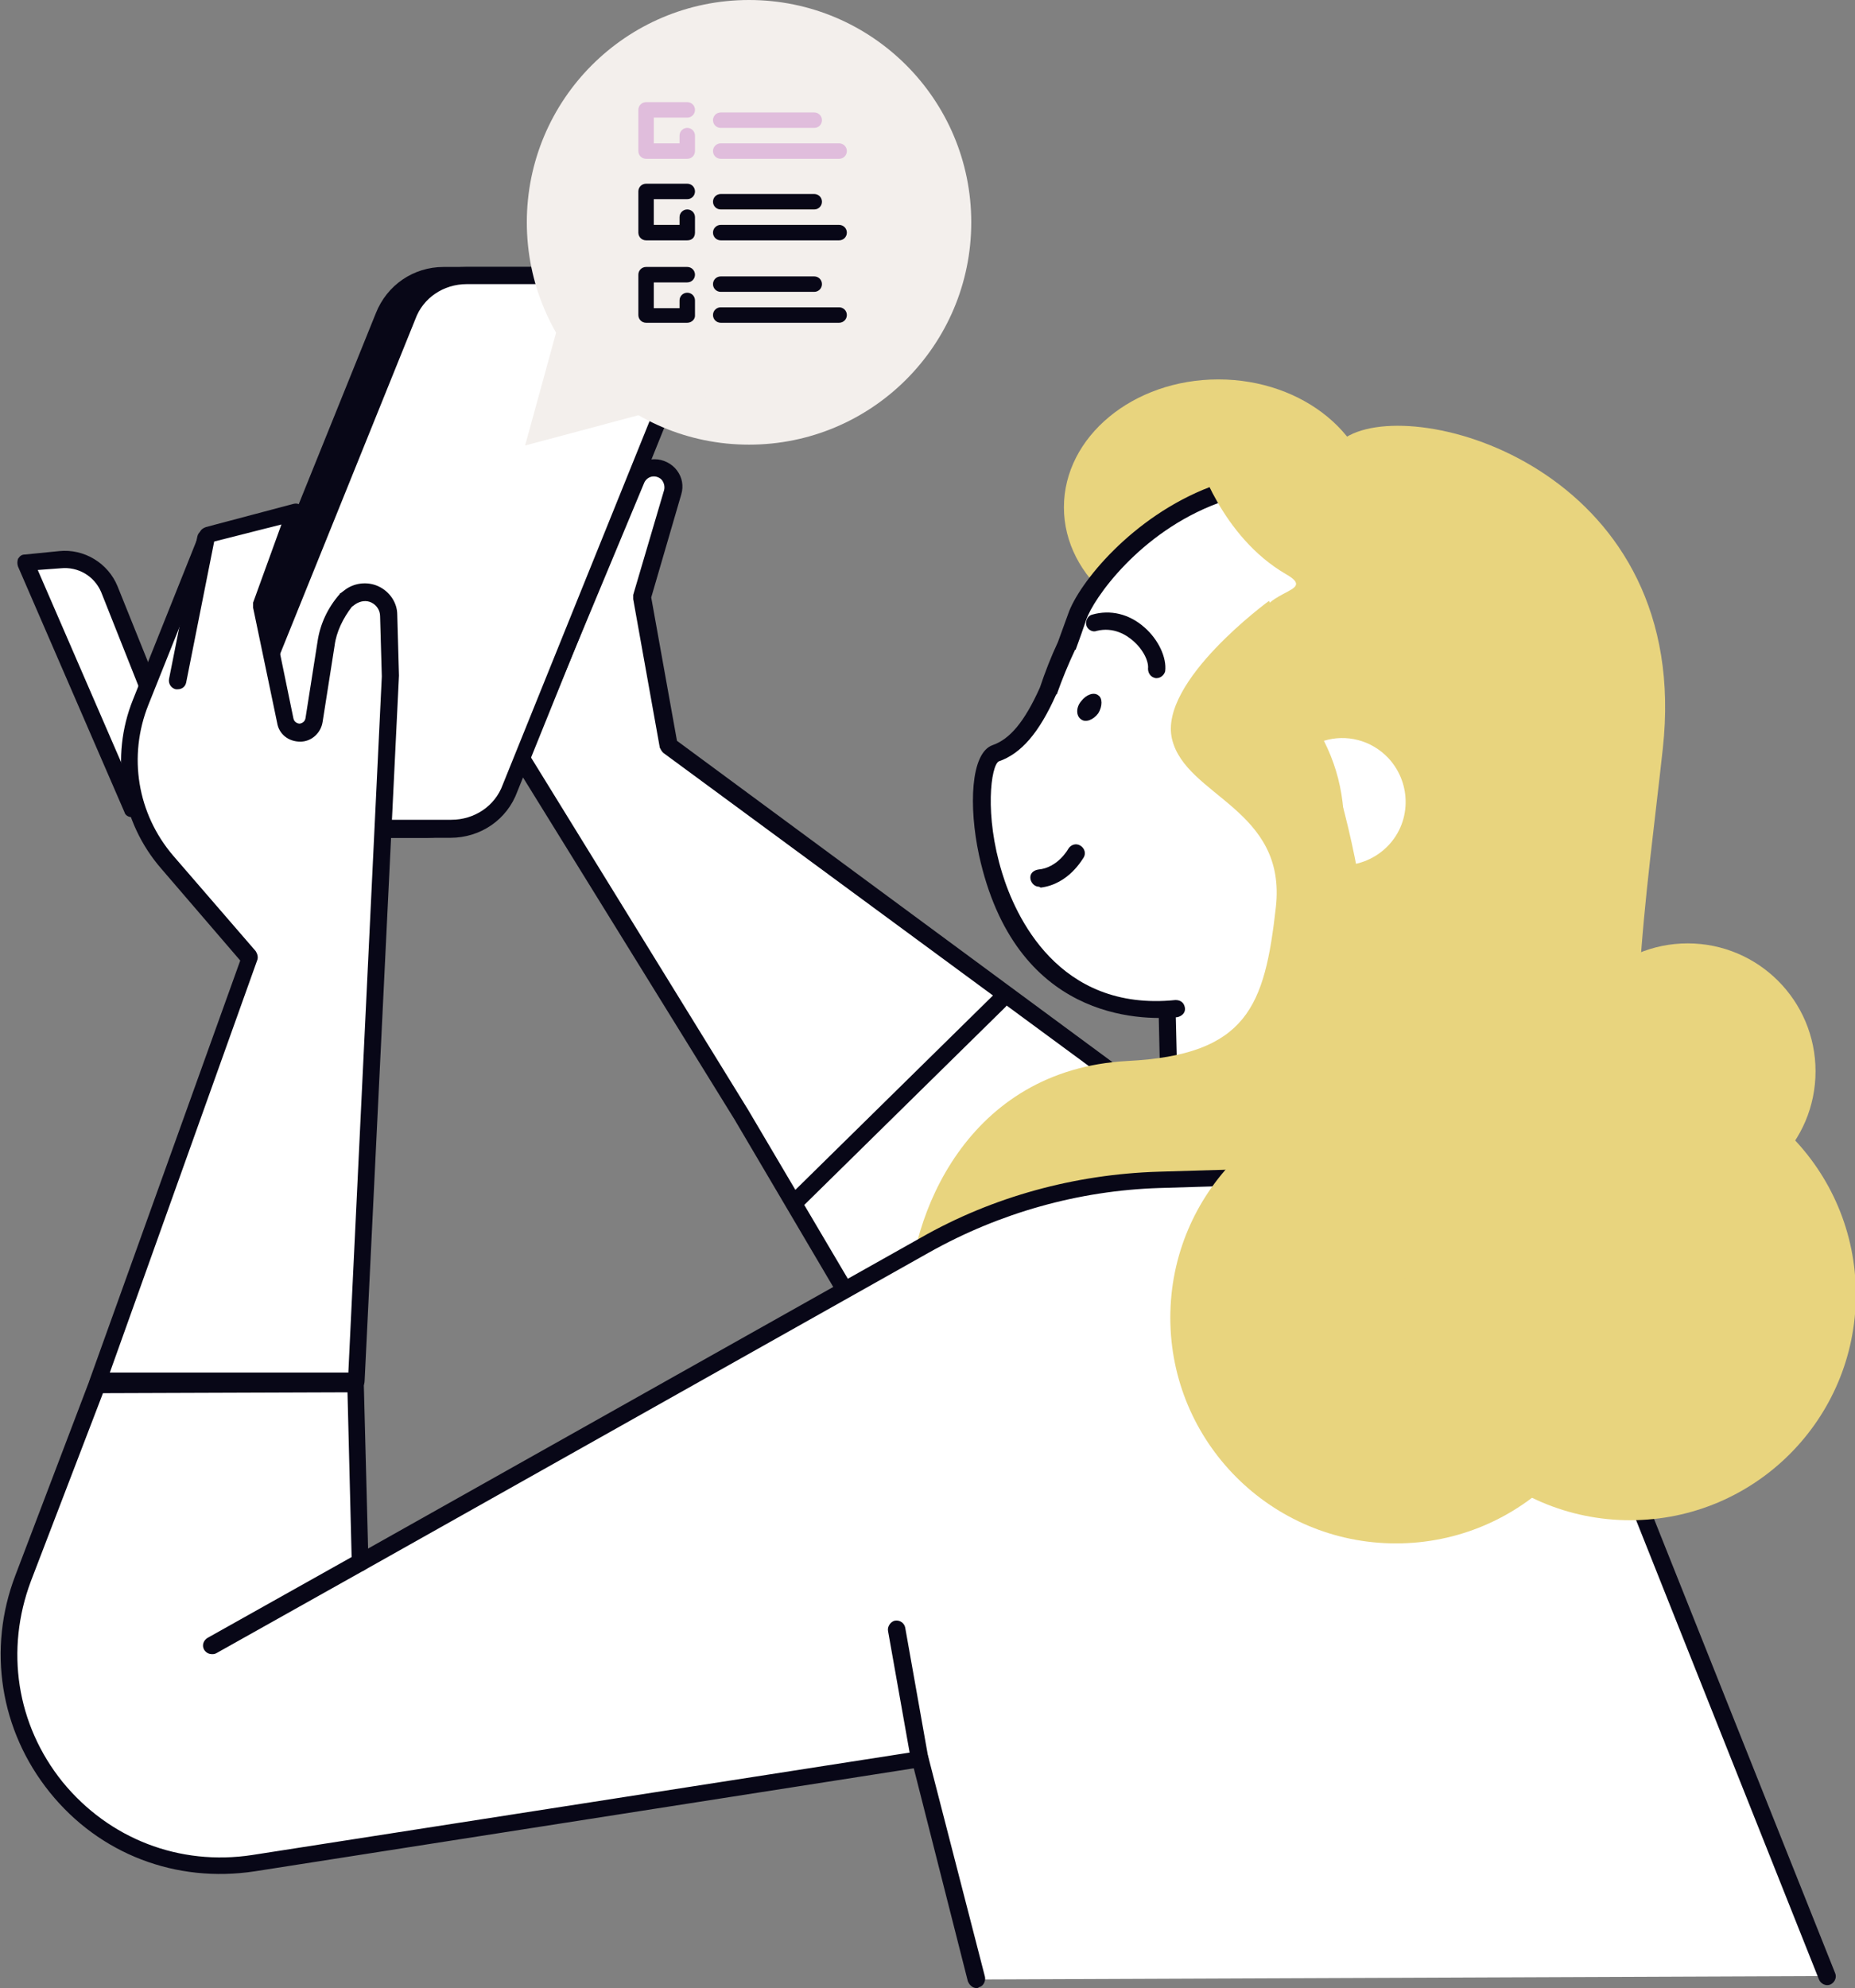 <?xml version="1.0" encoding="utf-8"?>
<!-- Generator: Adobe Illustrator 28.0.0, SVG Export Plug-In . SVG Version: 6.00 Build 0)  -->
<svg version="1.1" id="Layer_1" xmlns="http://www.w3.org/2000/svg" xmlns:xlink="http://www.w3.org/1999/xlink" x="0px" y="0px"
	 viewBox="0 0 216.2 231.6" style="enable-background:new 0 0 216.2 231.6;" xml:space="preserve">
<rect x="0" y="0" width="216.2" height="231.6" fill="#808080" stroke="none"/>
<style type="text/css">
	.st0{fill:#FFFFFF;}
	.st1{fill:#080717;}
	.st2{fill:#E8D47E;}
	.st3{fill:#F3EFEC;}
	.st4{fill:#E0BDDC;}
</style>
<g id="Layer_2_00000183962452897684390480000010267531775435944877_">
</g>
<g>
	<path class="st0" d="M86.3,129.9L60.6,88.2l13.6-32.3c0.3-0.8,1.2-1.4,2-1.4l0,0c1.5,0,2.5,1.4,2.1,2.8l-3.6,12.2l3.1,17.3
		l72.7,53.7l-42.6,26.2L86.3,129.9z"/>
	<path class="st1" d="M108.1,167.7c-0.1,0-0.2,0-0.2,0c-0.3-0.1-0.5-0.2-0.6-0.5l-21.7-36.8L59.8,88.7c-0.2-0.3-0.2-0.6-0.1-0.9
		l13.6-32.3c0.5-1.2,1.7-2,3-2c1,0,2,0.5,2.6,1.3c0.6,0.8,0.8,1.8,0.5,2.8l-3.5,12l3,16.7l72.4,53.4c0.3,0.2,0.4,0.5,0.4,0.9
		c0,0.3-0.2,0.6-0.5,0.8l-42.6,26.2C108.4,167.6,108.2,167.7,108.1,167.7z M61.8,88.1l25.4,41.2c0,0,0,0,0,0l21.2,35.9l40.4-24.9
		L77.3,87.7c-0.2-0.2-0.3-0.4-0.4-0.6l-3.1-17.3c0-0.2,0-0.3,0-0.5l3.6-12.2c0.1-0.4,0-0.8-0.2-1.1s-0.6-0.5-1-0.5
		c-0.5,0-0.9,0.3-1.1,0.7L61.8,88.1z"/>
</g>
<g>
	<path class="st0" d="M18.7,83.5l-6-14.9c-0.9-2.3-3.3-3.7-5.7-3.4l-4,0.4l12.4,28.6L18.7,83.5z"/>
	<path class="st1" d="M15.4,95.2c-0.4,0-0.8-0.2-0.9-0.6L2.1,66c-0.1-0.3-0.1-0.6,0-0.9c0.2-0.3,0.4-0.5,0.8-0.5l4-0.4
		c2.9-0.3,5.7,1.4,6.8,4.1l6,14.9c0.1,0.2,0.1,0.4,0,0.7l-3.3,10.6C16.2,94.9,15.9,95.2,15.4,95.2C15.4,95.2,15.4,95.2,15.4,95.2z
		 M4.4,66.4l10.8,24.9l2.4-7.7L11.8,69c-0.8-1.9-2.7-3-4.7-2.8L4.4,66.4z"/>
</g>
<ellipse class="st2" cx="142" cy="59.1" rx="18" ry="14.9"/>
<g>
	<polygon class="st0" points="172.1,157 136.6,142.9 135.8,107.2 169,106.5 	"/>
	<path class="st1" d="M172.1,158c-0.1,0-0.2,0-0.4-0.1l-35.5-14.1c-0.4-0.1-0.6-0.5-0.6-0.9l-0.8-35.7c0-0.6,0.4-1,1-1l33.1-0.8
		c0.6,0,1,0.4,1,0.9l3.2,50.6c0,0.3-0.1,0.7-0.4,0.9C172.6,158,172.3,158,172.1,158z M137.6,142.2l33.4,13.3l-3-48l-31.2,0.7
		L137.6,142.2z"/>
</g>
<g>
	<path class="st0" d="M160.8,119.5c7.6-2.4,14.4-7.8,18.6-15.4c8.5-15.5,3-34.5-11.8-43c-24.4-14.1-40.2,6-41.9,10.9
		c-0.4,1.2-0.8,2.3-1.2,3.3c-0.9,1.7-1.6,3.5-2.1,5.3c-1.7,3.7-3.6,6.4-6.1,7.2c-3.9,1.3-1.8,32,21.1,29.7L160.8,119.5z"/>
	<path class="st1" d="M160.8,120.5c-0.4,0-0.8-0.3-0.9-0.7c-0.2-0.5,0.1-1.1,0.6-1.3c7.7-2.4,14.1-7.8,18.1-15
		c8.2-14.9,3.1-33.2-11.5-41.7c-8.7-5-17.2-6.1-25.1-3.2c-9.2,3.4-14.6,11.2-15.4,13.6c-0.4,1.2-0.8,2.3-1.2,3.4c0,0,0,0.1-0.1,0.1
		c-0.8,1.7-1.5,3.4-2.1,5.1c0,0,0,0.1-0.1,0.1c-2,4.5-4.1,6.9-6.7,7.8c-0.9,0.5-1.7,6.2,0.4,13c1.5,4.9,6.5,16.2,20.2,14.8
		c0.6,0,1,0.3,1.1,0.9s-0.4,1-0.9,1.1c-4.4,0.4-18.9,0.3-23.1-18.9c-1.2-5.6-1-11.9,1.6-12.8c2-0.7,3.7-2.7,5.5-6.7
		c0.6-1.8,1.3-3.6,2.1-5.3c0.4-1.1,0.8-2.2,1.2-3.3c1.2-3.5,7.4-11.3,16.6-14.8c8.5-3.1,17.5-2,26.8,3.3c15.6,9,20.9,28.5,12.2,44.4
		c-4.2,7.7-11,13.3-19.2,15.9C161,120.5,160.9,120.5,160.8,120.5z"/>
</g>
<path class="st2" d="M173.1,55.7c-10.1-5.5-21.8-5.2-31.4-0.2c3,0.7,5.9,1.8,8.8,3.3c19.1,10.4,25,36.3,13.3,57.8
	c-0.6,1.2-1.4,2.3-2.1,3.5c9.9-1.8,19-8.1,24.3-17.8C195.2,85.5,189.5,64.6,173.1,55.7z"/>
<path class="st2" d="M139.6,53.4c0,0,2.7,9.1,10.3,13.5c4,2.3-3.7,1.6-3.1,6.4c4.4,35.8,7.3,42.5,7.3,42.5c0.7,3.1,3.3,5.3,6.4,5.6
	l9.4,0.8l3-8.7l4.8-37.3C177.6,76.2,158.2,48.3,139.6,53.4z"/>
<path class="st0" d="M161.8,88.3c-2-2.1-4.9-2.8-7.5-2c2.3,4.5,2.9,9.7,1.8,14.5c1.9,0.1,3.9-0.6,5.4-2
	C164.5,96,164.6,91.3,161.8,88.3z"/>
<g>
	<path class="st1" d="M121.1,103.3c-0.5,0-0.9-0.4-1-0.9c-0.1-0.6,0.3-1,0.9-1.1c2.3-0.2,3.5-2.4,3.5-2.4c0.3-0.5,0.9-0.7,1.4-0.4
		c0.5,0.3,0.7,0.9,0.4,1.4c-0.1,0.1-1.7,3.1-5,3.5C121.1,103.3,121.1,103.3,121.1,103.3z"/>
</g>
<g>
	<path class="st1" d="M134.8,79c0,0-0.1,0-0.1,0c-0.6-0.1-0.9-0.6-0.9-1.1c0.1-0.8-0.5-2.2-1.8-3.3c-0.7-0.6-2.2-1.6-4.2-1.1
		c-0.5,0.2-1.1-0.2-1.2-0.7s0.2-1.1,0.7-1.2c2.1-0.6,4.3-0.1,6.1,1.5c1.6,1.4,2.6,3.5,2.4,5.1C135.7,78.6,135.3,79,134.8,79z"/>
</g>
<path class="st1" d="M128,83.1c-0.6,0.8-1.5,1.1-2,0.7c-0.6-0.4-0.6-1.4,0-2.1c0.6-0.8,1.5-1.1,2-0.7
	C128.5,81.3,128.5,82.3,128,83.1z"/>
<path class="st2" d="M147.9,70c0,0-12.9,9.4-11.3,16.1c1.6,6.7,13.4,8.1,12.1,19.6s-3.3,17.2-17.3,17.9c-18.7,1-25.5,18.1-25.5,28.5
	s47.8-15.3,47.8-15.3S170.2,120,147.9,70z"/>
<g>
	<path class="st0" d="M212.9,230.2l-37.5-94l-40.4,1.2c-9.6,0.3-18.9,2.9-27.2,7.6L42,182l-0.5-20.8l-30.1,0.1l-8.6,22.6
		c-6.8,17.7,8.1,36.1,26.9,33.2l77.7-12.1l6.6,25.6L212.9,230.2z"/>
	<path class="st1" d="M113.8,231.6c-0.4,0-0.8-0.3-1-0.8l-6.3-24.8l-76.8,12c-9.2,1.4-18.1-2-23.9-9.2c-5.8-7.2-7.3-16.7-4-25.3
		l8.6-22.6c0.1-0.4,0.5-0.6,0.9-0.6l30.1-0.1l0,0c0.5,0,1,0.4,1,1l0.5,19.2l64.4-36.2c8.4-4.8,18-7.4,27.7-7.7l40.4-1.2
		c0.4,0,0.8,0.2,1,0.6l37.5,94c0.2,0.5-0.1,1.1-0.6,1.3s-1.1-0.1-1.3-0.6l-37.2-93.4l-39.7,1.2c-9.4,0.3-18.6,2.9-26.8,7.5l-65.8,37
		c-0.3,0.2-0.7,0.2-1,0s-0.5-0.5-0.5-0.8l-0.5-19.9L12,162.3l-8.4,21.9c-3,8-1.7,16.7,3.7,23.4c5.4,6.6,13.6,9.8,22.1,8.5l77.7-12.1
		c0.5-0.1,1,0.2,1.1,0.7l6.6,25.6c0.1,0.5-0.2,1.1-0.7,1.2C114,231.6,113.9,231.6,113.8,231.6z"/>
</g>
<path class="st2" d="M157.3,50.7c8.9-4.6,40,4.8,36.5,36.5c-1.7,15.8-5.4,39.5-0.5,47.6c4.8,8.1,17.5,16.7,11.3,23.1
	c-6.2,6.4-40,10.2-44.6,5.4c-4.6-4.8-19.9-20.7-2.4-50C175,84,157,69.5,155.2,68.4C153.3,67.3,144.3,57.4,157.3,50.7z"/>
<g>
	<path class="st1" d="M49.8,96.6H31.7c-5.3,0-8.9-5.3-7-10.2l20-49.5c1.1-2.9,3.9-4.8,7-4.8h18.1c5.3,0,8.9,5.3,7,10.2l-20,49.5
		C55.7,94.7,52.9,96.6,49.8,96.6z"/>
	<path class="st1" d="M49.8,97.6H31.7c-2.8,0-5.4-1.4-7-3.7c-1.6-2.3-1.9-5.3-0.9-7.9l20-49.5c1.3-3.3,4.4-5.4,7.9-5.4h18.1
		c2.8,0,5.4,1.4,7,3.7c1.6,2.3,1.9,5.3,0.9,7.9l-20,49.5C56.4,95.5,53.3,97.6,49.8,97.6z M51.7,33.1c-2.7,0-5.1,1.6-6,4.1l-20,49.5
		c-0.8,2-0.5,4.2,0.7,6c1.2,1.8,3.2,2.8,5.4,2.8h18.1c2.7,0,5.1-1.6,6-4.1l20-49.5c0.8-2,0.5-4.2-0.7-6c-1.2-1.8-3.2-2.8-5.4-2.8
		L51.7,33.1L51.7,33.1z"/>
</g>
<g>
	<path class="st0" d="M52.5,96.6H34.3c-5.3,0-8.9-5.3-7-10.2l20-49.5c1.1-2.9,3.9-4.8,7-4.8h18.1c5.3,0,8.9,5.3,7,10.2l-20,49.5
		C58.3,94.7,55.5,96.6,52.5,96.6z"/>
	<path class="st1" d="M52.5,97.6H34.3c-2.8,0-5.4-1.4-7-3.7c-1.6-2.3-1.9-5.3-0.9-7.9l20-49.5c1.3-3.3,4.4-5.4,7.9-5.4h18.1
		c2.8,0,5.4,1.4,7,3.7c1.6,2.3,1.9,5.3,0.9,7.9l-20,49.5C59.1,95.5,56,97.6,52.5,97.6z M54.4,33.1c-2.7,0-5.1,1.6-6,4.1l-20,49.5
		c-0.8,2-0.5,4.2,0.7,6c1.2,1.8,3.2,2.8,5.4,2.8h18.1c2.7,0,5.1-1.6,6-4.1l20-49.5c0.8-2,0.5-4.2-0.7-6c-1.2-1.8-3.2-2.8-5.4-2.8
		L54.4,33.1L54.4,33.1z"/>
</g>
<g>
	<path class="st0" d="M40.7,69.7L40.4,70c-1.2,1.4-2.1,3.2-2.4,5.1l-1.4,8.9c-0.3,1.9-3,1.9-3.4,0.1l-2.8-13.4l4-10.9l-10.2,2.7
		l-7.8,19.5c-2.5,6.3-1.3,13.5,3.1,18.6l9.6,11.1l-17.7,49.2h30.1l4-82l-0.2-7.1C45.2,69.5,42.5,68.3,40.7,69.7z"/>
	<path class="st1" d="M41.6,161.9H11.4c-0.3,0-0.6-0.2-0.8-0.4c-0.2-0.3-0.2-0.6-0.1-0.9L28,111.9l-9.2-10.7c-4.7-5.4-6-13-3.3-19.7
		l7.8-19.5c0.1-0.3,0.4-0.5,0.7-0.6l10.2-2.7c0.4-0.1,0.7,0,1,0.3s0.3,0.7,0.2,1l-3.9,10.6l2.7,13.1c0.1,0.5,0.6,0.6,0.7,0.6
		c0.1,0,0.6-0.1,0.7-0.6l1.4-8.9c0.3-2.1,1.2-4,2.6-5.6c0-0.1,0.1-0.1,0.1-0.1l0.4-0.3l0,0c1.1-0.9,2.7-1.1,4-0.5
		c1.3,0.6,2.2,1.9,2.2,3.3l0.2,7.1l-4,82.1C42.5,161.5,42.1,161.9,41.6,161.9z M12.8,159.9h27.8l3.9-81.1l-0.2-7
		c0-0.7-0.4-1.3-1-1.6c-0.6-0.3-1.3-0.2-1.9,0.2L41,70.7C40,72,39.2,73.6,39,75.2l-1.4,8.9c-0.2,1.3-1.3,2.3-2.6,2.3
		c-1.4,0-2.5-0.9-2.7-2.2l-2.8-13.4c0-0.2,0-0.4,0-0.6l3.3-9.1l-7.9,2l-7.6,19c-2.4,6-1.3,12.7,2.9,17.6l9.6,11.1
		c0.2,0.3,0.3,0.7,0.2,1L12.8,159.9z"/>
</g>
<g>
	<path class="st0" d="M20.7,79.3L24,62.7L20.7,79.3z"/>
	<path class="st1" d="M20.7,80.3c-0.1,0-0.1,0-0.2,0c-0.5-0.1-0.9-0.6-0.8-1.2l3.3-16.6c0.1-0.5,0.6-0.9,1.2-0.8
		c0.5,0.1,0.9,0.6,0.8,1.2l-3.3,16.6C21.6,80,21.2,80.3,20.7,80.3z"/>
</g>
<circle class="st3" cx="87.3" cy="25.9" r="25.9"/>
<polygon class="st3" points="61.2,51.9 64.8,38.8 68.3,25.7 77.9,35.3 87.4,44.9 74.3,48.4 "/>
<g>
	<path class="st0" d="M104.5,189.7l2.7,15.2L104.5,189.7z"/>
	<path class="st1" d="M107.2,206c-0.5,0-0.9-0.3-1-0.8l-2.7-15.2c-0.1-0.5,0.3-1.1,0.8-1.2c0.6-0.1,1.1,0.3,1.2,0.8l2.7,15.2
		c0.1,0.5-0.3,1.1-0.8,1.2C107.4,206,107.3,206,107.2,206z"/>
</g>
<circle class="st2" cx="162.7" cy="153.5" r="26.3"/>
<ellipse class="st2" cx="190" cy="150.8" rx="26.3" ry="26.3"/>
<circle class="st2" cx="196.7" cy="124.8" r="14.9"/>
<g>
	<path class="st0" d="M24.7,191.7L42,182L24.7,191.7z"/>
	<path class="st1" d="M24.7,192.7c-0.4,0-0.7-0.2-0.9-0.5c-0.3-0.5-0.1-1.1,0.4-1.4l17.3-9.7c0.5-0.3,1.1-0.1,1.4,0.4
		c0.3,0.5,0.1,1.1-0.4,1.4l-17.3,9.7C25,192.7,24.9,192.7,24.7,192.7z"/>
</g>
<g>
	<path class="st0" d="M92.6,140.1l23.9-23.5L92.6,140.1z"/>
	<path class="st1" d="M92.6,141.1c-0.3,0-0.5-0.1-0.7-0.3c-0.4-0.4-0.4-1,0-1.4l23.9-23.5c0.4-0.4,1-0.4,1.4,0c0.4,0.4,0.4,1,0,1.4
		l-23.9,23.5C93.1,141,92.8,141.1,92.6,141.1z"/>
</g>
<path class="st4" d="M80.1,18.5h-4.8c-0.5,0-0.9-0.4-0.9-0.9v-4.8c0-0.5,0.4-0.9,0.9-0.9h4.8c0.5,0,0.9,0.4,0.9,0.9
	c0,0.5-0.4,0.9-0.9,0.9h-3.9v3h3v-0.9c0-0.5,0.4-0.9,0.9-0.9c0.5,0,0.9,0.4,0.9,0.9v1.8C81,18.1,80.6,18.5,80.1,18.5L80.1,18.5z"/>
<path class="st1" d="M80.1,28h-4.8c-0.5,0-0.9-0.4-0.9-0.9v-4.8c0-0.5,0.4-0.9,0.9-0.9h4.8c0.5,0,0.9,0.4,0.9,0.9s-0.4,0.9-0.9,0.9
	h-3.9v3h3v-0.9c0-0.5,0.4-0.9,0.9-0.9c0.5,0,0.9,0.4,0.9,0.9v1.8C81,27.7,80.6,28,80.1,28L80.1,28z"/>
<path class="st1" d="M80.1,37.6h-4.8c-0.5,0-0.9-0.4-0.9-0.9V32c0-0.5,0.4-0.9,0.9-0.9h4.8c0.5,0,0.9,0.4,0.9,0.9
	c0,0.5-0.4,0.9-0.9,0.9h-3.9v3h3v-0.9c0-0.5,0.4-0.9,0.9-0.9c0.5,0,0.9,0.4,0.9,0.9v1.8C81,37.2,80.6,37.6,80.1,37.6L80.1,37.6z"/>
<path class="st4" d="M94.9,14.9H84c-0.5,0-0.9-0.4-0.9-0.9c0-0.5,0.4-0.9,0.9-0.9h10.9c0.5,0,0.9,0.4,0.9,0.9
	C95.8,14.5,95.4,14.9,94.9,14.9z"/>
<path class="st4" d="M97.8,18.5H84c-0.5,0-0.9-0.4-0.9-0.9s0.4-0.9,0.9-0.9h13.8c0.5,0,0.9,0.4,0.9,0.9S98.3,18.5,97.8,18.5z"/>
<path class="st1" d="M94.9,24.4H84c-0.5,0-0.9-0.4-0.9-0.9s0.4-0.9,0.9-0.9h10.9c0.5,0,0.9,0.4,0.9,0.9S95.4,24.4,94.9,24.4z"/>
<path class="st1" d="M97.8,28H84c-0.5,0-0.9-0.4-0.9-0.9s0.4-0.9,0.9-0.9h13.8c0.5,0,0.9,0.4,0.9,0.9S98.3,28,97.8,28z"/>
<path class="st1" d="M94.9,34H84c-0.5,0-0.9-0.4-0.9-0.9c0-0.5,0.4-0.9,0.9-0.9h10.9c0.5,0,0.9,0.4,0.9,0.9
	C95.8,33.6,95.4,34,94.9,34z"/>
<path class="st1" d="M97.8,37.6H84c-0.5,0-0.9-0.4-0.9-0.9c0-0.5,0.4-0.9,0.9-0.9h13.8c0.5,0,0.9,0.4,0.9,0.9
	C98.7,37.2,98.3,37.6,97.8,37.6z"/>
</svg>

